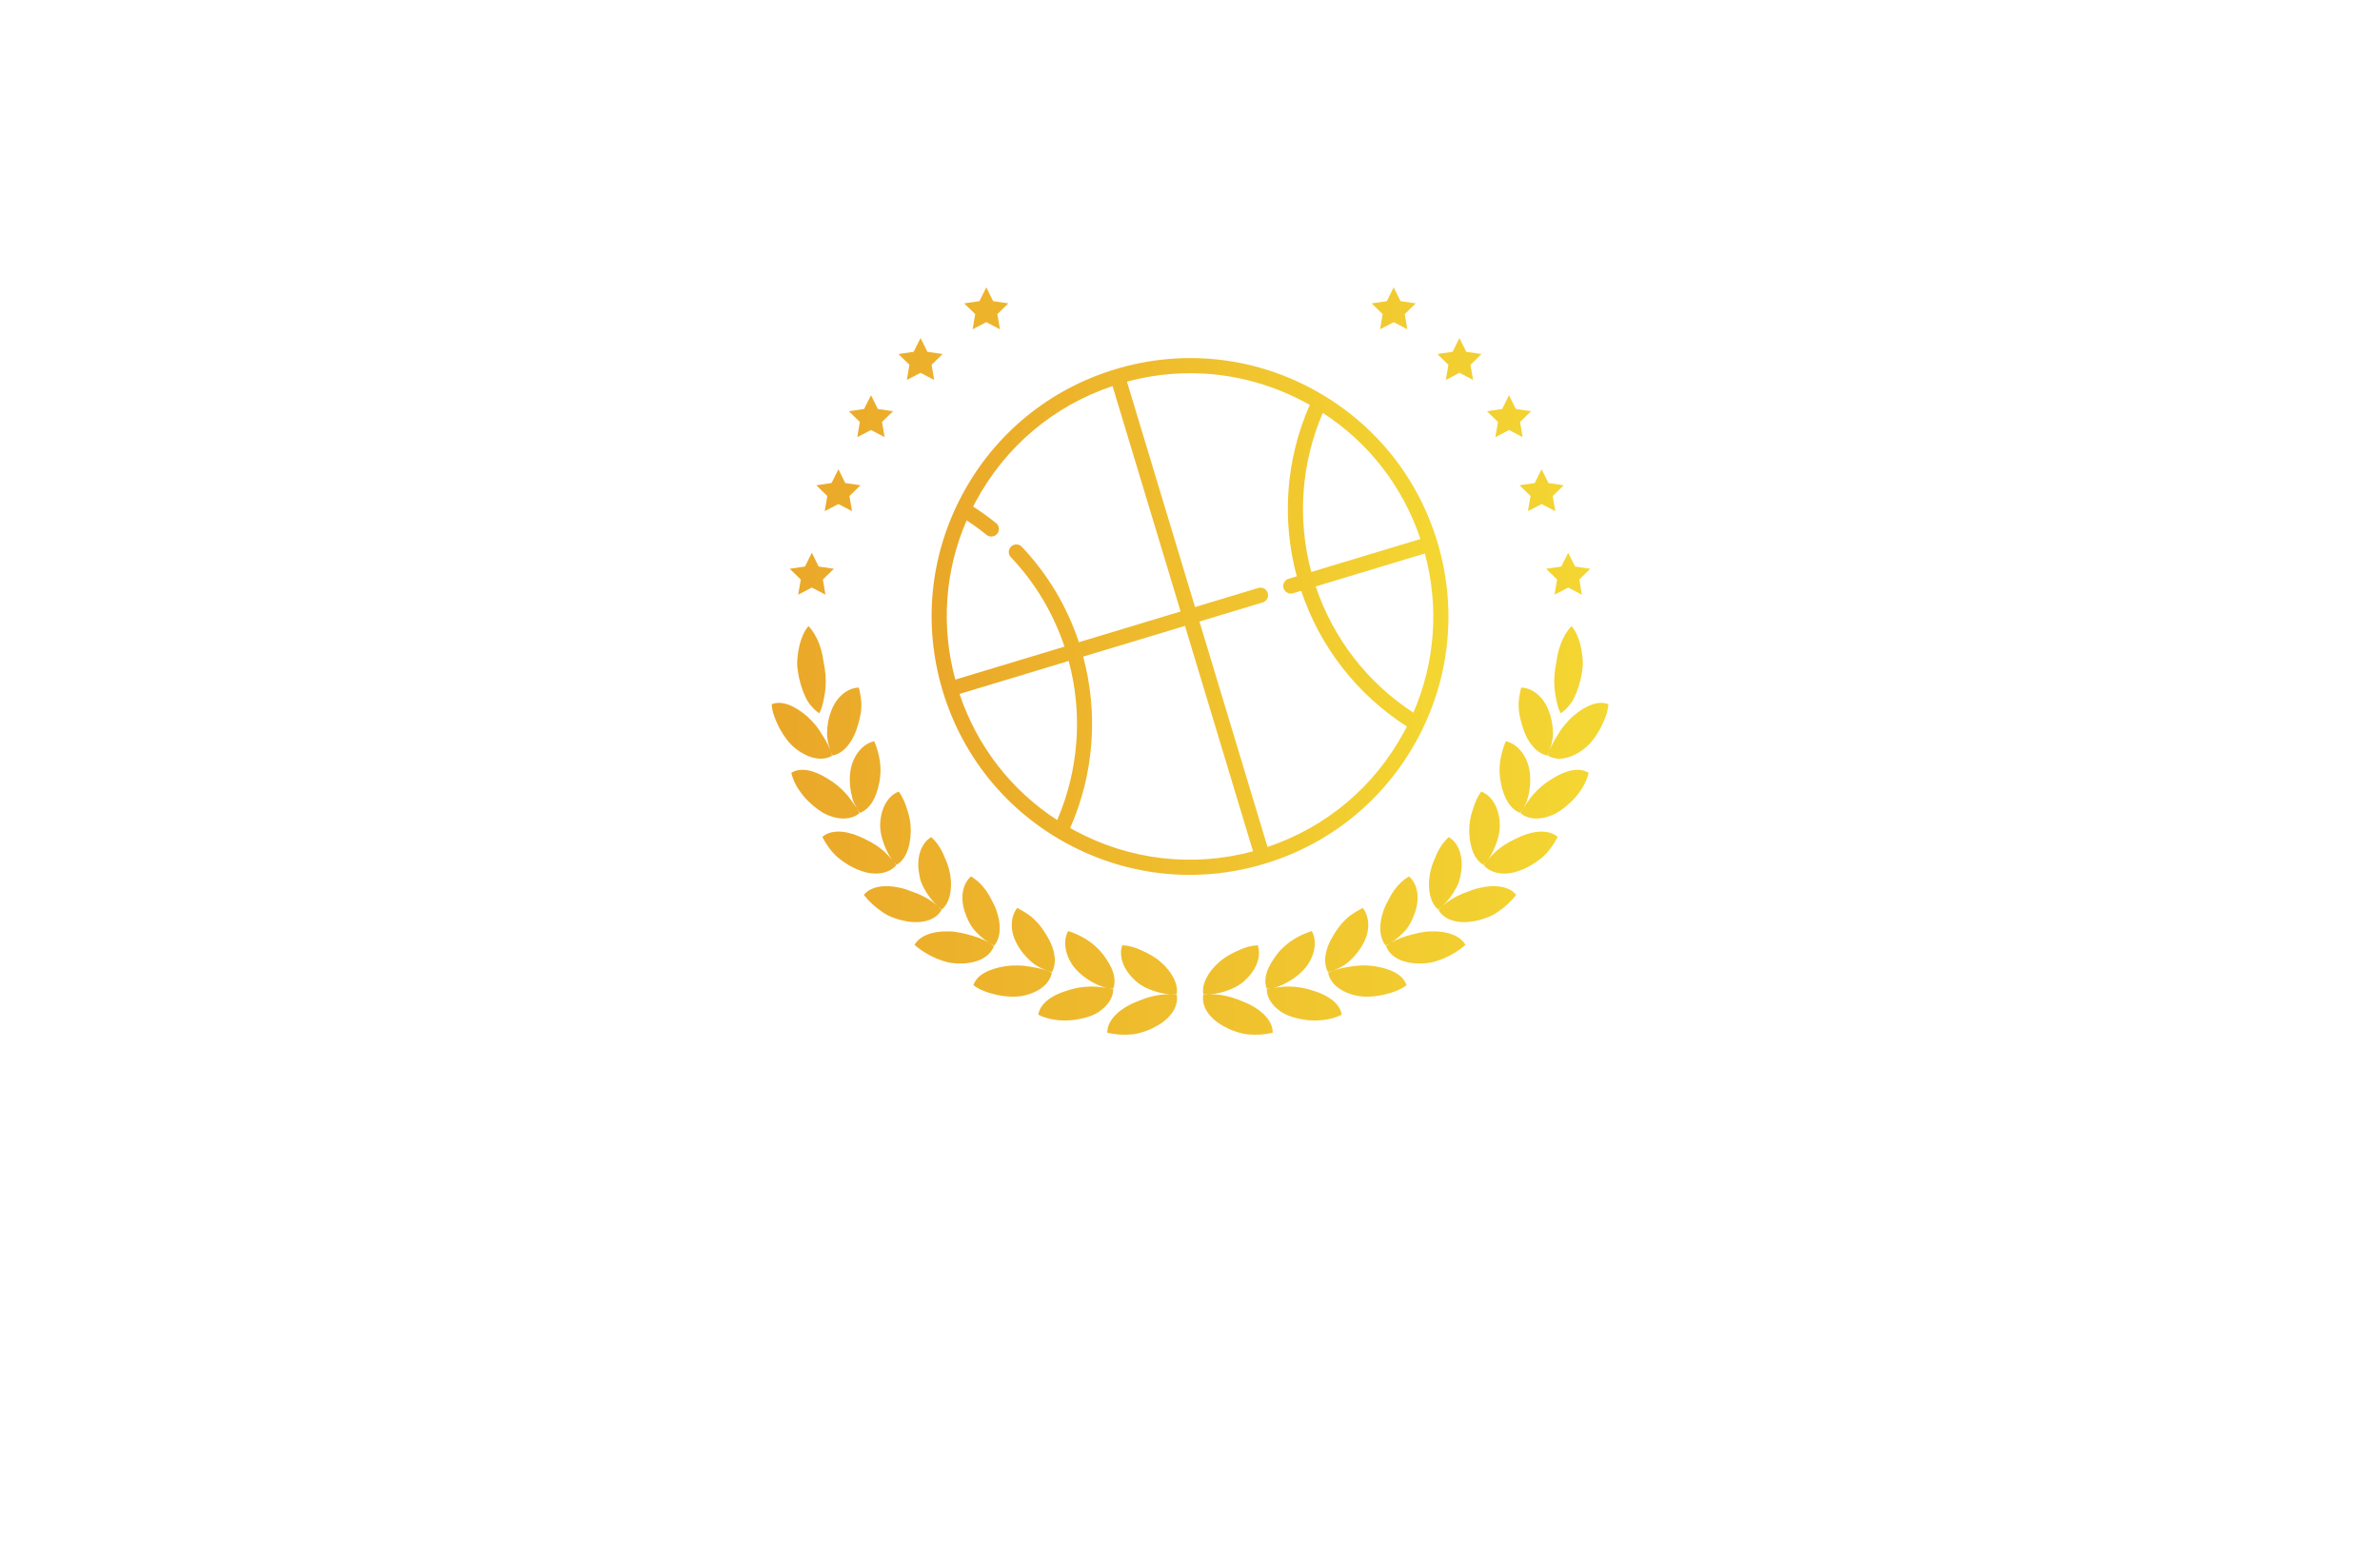 <?xml version="1.0" encoding="utf-8"?>
<!-- Generator: Adobe Illustrator 27.8.1, SVG Export Plug-In . SVG Version: 6.00 Build 0)  -->
<svg version="1.1" xmlns="http://www.w3.org/2000/svg" xmlns:xlink="http://www.w3.org/1999/xlink" x="0px" y="0px"
	 viewBox="0 0 350 230" style="enable-background:new 0 0 350 230;" xml:space="preserve">
<style type="text/css">
	.st0{fill:#0071BC;}
	.st1{fill:#F3FFFF;}
	.st2{fill:#FFEDC5;}
	.st3{fill:#F9F8D2;}
	.st4{fill:#D2FCE5;}
	.st5{fill:#FCEE21;}
	.st6{fill:#D9FCFC;}
	.st7{fill:#D6FCDE;}
	.st8{fill:#005652;}
	.st9{fill:#F6FFE3;}
	.st10{fill:#D9F4F3;}
	.st11{fill:#FFE7D2;}
	.st12{fill:#E1FEFF;}
	.st13{fill:#000037;}
	.st14{fill:#F9F6DC;}
	.st15{fill:#BFF6F7;}
	.st16{fill:#FFFFD9;}
	.st17{fill:#F5FFE6;}
	.st18{fill:#493117;}
	.st19{fill:#FFFDE6;}
	.st20{fill:#FFFCE3;}
	.st21{fill:#FF9D00;}
	.st22{fill:url(#SVGID_1_);}
	.st23{opacity:0.22;fill:url(#SVGID_00000122681306404241898270000007472449362451174560_);}
	.st24{fill:#FFC200;}
	.st25{fill:#778718;}
	.st26{fill:#E0B017;}
	.st27{fill:#664407;}
	.st28{fill:#9E690A;}
	.st29{fill:#7F1105;}
	.st30{fill:#191933;}
	.st31{fill:#FCEBD4;}
	.st32{fill:#E3DFD6;}
	.st33{fill:#FFB000;}
	.st34{fill:#AA210E;}
	.st35{fill:#FFF0A6;}
	.st36{fill:#FFDA00;}
	.st37{fill:#F4F4F4;}
	.st38{fill:#DC5C28;}
	.st39{fill:#FF8440;}
	.st40{fill:#C45224;}
	.st41{fill:#2C4369;}
	.st42{fill:#2A72DB;}
	.st43{fill:#C65500;}
	.st44{fill:#C15746;}
	.st45{fill:#FF8C00;}
	.st46{fill:#FFEA2C;}
	.st47{fill:#F7FF57;}
	.st48{fill:#FFFFFF;}
	.st49{fill:#D64949;}
	.st50{fill:#353535;}
	.st51{fill:#FFC783;}
	.st52{fill:#3F7F91;}
	.st53{fill:#25BDE5;}
	.st54{fill:#8CDD00;}
	.st55{fill:#D1FF88;}
	.st56{fill:#333333;}
	.st57{fill:#FF9000;}
	.st58{fill:#A1A813;}
	.st59{fill:#B3C40E;}
	.st60{fill:#CACE72;}
	.st61{fill:url(#SVGID_00000160150695591721464180000010165327890147349382_);}
	.st62{fill:#93E800;}
	.st63{fill:#3CB7D3;}
	.st64{fill:#FF7631;}
	.st65{fill:#E6873C;}
	.st66{fill:#30657F;}
	.st67{fill:#FF7A40;}
	.st68{fill:#FFAD4A;}
	.st69{fill:#BC8E3B;}
	.st70{fill:#E2E2E2;}
	.st71{fill:#F2B844;}
	.st72{fill:#AF3838;}
	.st73{fill:#17B5C1;}
	.st74{fill:#A88643;}
	.st75{fill-rule:evenodd;clip-rule:evenodd;fill:#DD7928;}
	.st76{fill:#E6E7E8;stroke:#CFCFCF;stroke-width:0.106;}
	.st77{fill-rule:evenodd;clip-rule:evenodd;fill:#204F7A;}
	.st78{fill-rule:evenodd;clip-rule:evenodd;fill:#50A4FF;}
	.st79{fill:#002649;}
	.st80{fill:#00134F;}
	.st81{fill:#665200;}
	.st82{fill:#002349;}
	.st83{fill:#FF914D;}
	.st84{fill:#AC1929;}
	.st85{fill:#004AAD;}
	.st86{fill:#BE1C2D;}
	.st87{fill:#242424;}
	.st88{fill:#F1A75A;}
	.st89{fill-rule:evenodd;clip-rule:evenodd;}
	.st90{fill-rule:evenodd;clip-rule:evenodd;fill:#007177;}
	.st91{fill-rule:evenodd;clip-rule:evenodd;fill:#242424;}
	.st92{fill:#F9951C;}
	.st93{fill:#84123B;}
	.st94{fill:#FFB908;}
	.st95{fill:#393536;}
	.st96{fill:#093F00;}
	.st97{fill:#333300;}
	.st98{fill:#C8D7FF;}
	.st99{fill:#426BD1;}
	.st100{fill:#0036D2;}
	.st101{fill:url(#SVGID_00000139988678918463083010000008680165589075686074_);}
	.st102{fill:url(#SVGID_00000053526050696422692100000007132868750485228187_);}
	.st103{fill:#72C000;}
	.st104{fill:#FFEBD7;}
	.st105{fill:#FF7F00;}
	.st106{fill:#121212;}
	.st107{fill:url(#CUSTOM-group_00000147942222808384452430000002267790199690476697_);}
	.st108{fill:url(#CUSTOM-group_00000088131460783965587100000014349525022362666911_);}
	.st109{fill:#D9E021;}
	.st110{fill:#F9BF28;}
	.st111{fill:#2F5469;}
	.st112{fill:#0F263E;}
	.st113{fill:#FEFEFE;}
	.st114{fill:url(#SVGID_00000120535535937191365470000013689889114818093999_);}
	.st115{fill:url(#SVGID_00000015339983702224884030000000936481337814797205_);}
	.st116{fill:url(#SVGID_00000179636445391855427400000006237710087670402691_);}
	.st117{fill:#603813;}
	.st118{fill:#1B1464;}
	.st119{fill:#20515D;}
	.st120{fill:#005DE5;}
	.st121{fill:#D9F1F4;}
	.st122{fill:url(#SVGID_00000135689591682534995820000007202915800732497793_);}
	.st123{fill:#F5F5F5;stroke:#F5F5F5;stroke-miterlimit:10;}
	.st124{fill:#000003;stroke:#F5F5F5;stroke-width:2;stroke-linecap:round;stroke-linejoin:round;stroke-miterlimit:10;}
	.st125{fill:none;stroke:#F5F5F5;stroke-linecap:round;stroke-linejoin:round;stroke-miterlimit:10;}
	.st126{fill:#72C000;stroke:#72C000;stroke-width:0.5;stroke-linecap:round;stroke-linejoin:round;stroke-miterlimit:10;}
	.st127{fill:#72C000;stroke:#72C000;stroke-linecap:round;stroke-linejoin:round;stroke-miterlimit:10;}
	.st128{fill:#000003;stroke:#72C000;stroke-linecap:round;stroke-linejoin:round;stroke-miterlimit:10;}
	.st129{fill:#72C000;stroke:#72C000;stroke-width:0.25;stroke-miterlimit:10;}
	.st130{fill:#F5B507;}
	.st131{fill:#E39514;}
	.st132{fill:#023A4C;}
	.st133{fill:#4F0000;}
	.st134{fill:url(#SVGID_00000014602333687853101380000000554403209532723850_);}
	.st135{fill:url(#SVGID_00000171721226664113229600000017022848962032535220_);}
	.st136{fill-rule:evenodd;clip-rule:evenodd;fill:#FFCA01;}
	.st137{opacity:0.1;}
	.st138{opacity:0.3;}
	.st139{fill:url(#SVGID_00000029752408148018362110000016955600344557738913_);}
	.st140{fill:none;stroke:#000000;stroke-miterlimit:10;}
	.st141{fill:url(#SVGID_00000013153941273978684790000000123411683449483706_);}
	.st142{fill:url(#SVGID_00000106830271850812691310000009811517357210549171_);}
	.st143{fill:#39B54A;}
	.st144{fill:#1B5AA8;}
	.st145{fill:#123958;}
	.st146{fill:#91CC00;}
</style>
<g id="Layer_1">
</g>
<g id="Layer_12">
</g>
<g id="Layer_13">
</g>
<g id="Layer_14">
</g>
<g id="Layer_15">
</g>
<g id="Layer_11">
</g>
<g id="Layer_8">
</g>
<g id="Layer_10">
</g>
<g id="Layer_9">
</g>
<g id="Layer_2">
</g>
<g id="Layer_3">
</g>
<g id="Layer_4">
</g>
<g id="Layer_5">
</g>
<g id="Layer_6">
</g>
<g id="Layer_7">
	<g>
		
			<linearGradient id="CUSTOM-group_00000054957972680896431030000004068314893353116077_" gradientUnits="userSpaceOnUse" x1="113.477" y1="97.219" x2="236.523" y2="97.219">
			<stop  offset="0" style="stop-color:#EAA729"/>
			<stop  offset="1" style="stop-color:#F4D732"/>
		</linearGradient>
		
			<path id="CUSTOM-group_00000059308784902463885440000015246975390633775258_" style="fill:url(#CUSTOM-group_00000054957972680896431030000004068314893353116077_);" d="
			M236.52,103.57c-0.06,1.19-0.58,2.4-1.17,3.56c-0.64,1.14-1.37,2.22-2.4,3c-2.05,1.58-4.02,1.79-5.32,1.01
			c0.26-1.02,0.79-2.05,1.44-3.04c0.58-1.01,1.35-1.97,2.28-2.79C233.25,103.69,235.11,103,236.52,103.57z M233.63,113.66
			c-0.54,2.33-2.51,4.57-4.62,5.85c-2.21,1.24-4.29,1.05-5.41,0.08c0.23-0.47,0.52-0.94,0.86-1.39c0.34-0.45,0.65-0.94,1.04-1.37
			c0.77-0.89,1.72-1.69,2.8-2.32C230.38,113.2,232.32,112.83,233.63,113.66z M229.07,123.09c-0.54,1.05-1.28,2.12-2.24,2.99
			c-1.01,0.84-2.16,1.53-3.35,1.96c-2.34,0.88-4.36,0.34-5.3-0.82c0.67-0.81,1.37-1.71,2.32-2.42c0.91-0.74,2.06-1.31,3.17-1.8
			C225.88,122.05,227.94,122.07,229.07,123.09z M222.97,131.61c-0.72,0.94-1.67,1.82-2.75,2.54c-0.52,0.37-1.12,0.66-1.74,0.87
			c-0.62,0.22-1.25,0.39-1.88,0.49c-2.51,0.41-4.31-0.36-5.06-1.69c0.71-0.78,1.63-1.46,2.69-2c0.53-0.27,1.09-0.5,1.68-0.7
			c0.55-0.23,1.13-0.42,1.72-0.55C220,130.02,222.04,130.42,222.97,131.61z M215.51,138.97c-0.88,0.78-1.99,1.47-3.18,1.98
			c-0.6,0.25-1.22,0.46-1.84,0.6c-0.63,0.13-1.3,0.16-1.94,0.15c-2.57-0.06-4.22-1.14-4.72-2.58c0.85-0.63,1.89-1.13,3.03-1.46
			c1.15-0.32,2.3-0.65,3.54-0.68C212.85,136.89,214.8,137.64,215.51,138.97z M206.85,144.89c-0.94,0.73-2.19,1.14-3.46,1.43
			c-1.28,0.26-2.59,0.37-3.84,0.13c-2.53-0.54-3.98-1.91-4.23-3.4c0.95-0.47,2.09-0.7,3.24-0.89c1.15-0.21,2.38-0.24,3.61-0.06
			C204.65,142.5,206.36,143.41,206.85,144.89z M197.31,149.23c-2.12,1.09-5.1,1.08-7.46,0.27c-1.18-0.38-2.08-1.07-2.68-1.79
			c-0.6-0.72-0.89-1.5-0.88-2.26c0.51-0.13,1.06-0.2,1.62-0.24c0.55-0.09,1.13-0.13,1.72-0.12c1.18,0.02,2.4,0.23,3.58,0.64
			C195.53,146.44,197.08,147.71,197.31,149.23z M187.16,151.89c-1.15,0.27-2.45,0.36-3.73,0.23c-1.29-0.17-2.56-0.66-3.66-1.29
			c-2.19-1.28-3.09-3.02-2.82-4.52c1.05-0.15,2.19-0.09,3.35,0.16c1.16,0.25,2.33,0.74,3.42,1.23
			C185.89,148.78,187.21,150.37,187.16,151.89z M227.57,111.12c-1.49-0.27-2.84-1.76-3.54-3.86c-0.35-1.05-0.66-2.17-0.69-3.21
			c-0.08-1.05,0.16-2.03,0.36-2.93c1.5,0.04,3.17,1.16,4.01,3.31c0.44,1.08,0.66,2.28,0.67,3.46
			C228.34,109.05,228.02,110.17,227.57,111.12z M224.87,113c0.23,1.13,0.21,2.34,0,3.49c-0.12,0.57-0.24,1.16-0.48,1.66
			c-0.24,0.5-0.52,0.98-0.84,1.4c-1.45-0.54-2.42-2.19-2.83-4.41c-0.5-2.28,0.01-4.42,0.72-6.12
			C222.88,109.31,224.35,110.71,224.87,113z M220.55,120.94c0.09,1.19-0.21,2.33-0.62,3.43c-0.45,1.07-0.98,2.13-1.8,2.81
			c-1.32-0.78-2-2.56-2.07-4.87c-0.02-1.14,0.17-2.23,0.52-3.21c0.3-1.01,0.69-1.95,1.26-2.68
			C219.26,116.97,220.37,118.55,220.55,120.94z M214.91,127.99c-0.07,0.59-0.19,1.18-0.37,1.75c-0.22,0.54-0.49,1.06-0.8,1.55
			c-0.62,0.98-1.4,1.85-2.24,2.48c-1.15-0.96-1.61-2.95-1.23-5.18c0.1-0.56,0.24-1.09,0.43-1.6c0.2-0.5,0.41-0.99,0.62-1.48
			c0.45-0.96,1.04-1.78,1.74-2.4C214.35,123.9,215.17,125.63,214.91,127.99z M208.16,133.99c-0.36,1.1-0.89,2.25-1.7,3.08
			c-0.79,0.84-1.72,1.54-2.67,2c-0.97-1.15-1.07-3.18-0.29-5.27c0.19-0.53,0.44-1.01,0.7-1.49c0.25-0.5,0.53-0.97,0.84-1.4
			c0.62-0.85,1.36-1.54,2.16-2.02C208.35,129.9,208.84,131.74,208.16,133.99z M200.49,138.75c-0.54,1.03-1.31,1.97-2.2,2.74
			c-0.9,0.76-1.97,1.2-2.98,1.49c-0.76-1.31-0.5-3.3,0.64-5.19c0.56-0.98,1.23-1.91,2-2.62c0.76-0.73,1.65-1.2,2.46-1.64
			C201.33,134.68,201.59,136.74,200.49,138.75z M192.12,142.15c-0.71,0.9-1.65,1.66-2.67,2.25c-0.51,0.29-1.04,0.54-1.57,0.73
			c-0.54,0.15-1.09,0.23-1.61,0.26c-0.26-0.71-0.24-1.54,0.03-2.4c0.27-0.85,0.79-1.7,1.49-2.64c1.42-1.83,3.36-2.86,5.12-3.42
			C193.64,138.25,193.52,140.24,192.12,142.15z M183.28,143.99c-0.85,0.88-1.9,1.4-3.01,1.77c-1.1,0.37-2.26,0.54-3.31,0.49
			c-0.27-1.47,0.65-3.3,2.36-4.78c0.86-0.75,1.82-1.26,2.78-1.68c0.96-0.47,1.93-0.73,2.86-0.77
			C185.46,140.45,184.98,142.32,183.28,143.99z M229.52,104.9c-0.21-0.38-0.38-0.83-0.5-1.31c-0.12-0.48-0.21-1.01-0.32-1.58
			c-0.18-1.14-0.19-2.39,0.01-3.71c0.06-0.33,0.12-0.65,0.18-0.97c0.04-0.32,0.09-0.63,0.15-0.93c0.12-0.61,0.29-1.18,0.49-1.71
			c0.4-1.06,0.95-1.96,1.58-2.61c0.56,0.65,1.01,1.6,1.3,2.75c0.14,0.58,0.25,1.21,0.31,1.87c0.03,0.33,0.05,0.67,0.05,1.02
			c-0.01,0.35-0.06,0.69-0.11,1.05c-0.21,1.42-0.62,2.72-1.13,3.78c-0.24,0.53-0.57,1-0.93,1.39
			C230.26,104.34,229.89,104.66,229.52,104.9z M113.48,103.57c0.06,1.19,0.58,2.4,1.17,3.56c0.64,1.14,1.37,2.22,2.4,3
			c2.05,1.58,4.02,1.79,5.32,1.01c-0.26-1.02-0.79-2.05-1.44-3.04c-0.58-1.01-1.35-1.97-2.28-2.79
			C116.75,103.69,114.89,103,113.48,103.57z M116.37,113.66c0.53,2.33,2.51,4.57,4.62,5.85c2.21,1.24,4.29,1.05,5.41,0.08
			c-0.23-0.47-0.52-0.94-0.86-1.39c-0.34-0.45-0.65-0.94-1.04-1.37c-0.77-0.89-1.72-1.69-2.8-2.32
			C119.62,113.2,117.68,112.83,116.37,113.66z M120.93,123.09c0.53,1.05,1.28,2.12,2.24,2.99c1.01,0.84,2.16,1.53,3.35,1.96
			c2.34,0.88,4.36,0.34,5.3-0.82c-0.67-0.81-1.37-1.71-2.32-2.42c-0.91-0.74-2.06-1.31-3.17-1.8
			C124.12,122.05,122.06,122.07,120.93,123.09z M127.04,131.61c0.72,0.94,1.67,1.82,2.75,2.54c0.52,0.37,1.12,0.66,1.74,0.87
			c0.62,0.22,1.25,0.39,1.88,0.49c2.51,0.41,4.31-0.36,5.06-1.69c-0.71-0.78-1.63-1.46-2.69-2c-0.53-0.27-1.09-0.5-1.68-0.7
			c-0.55-0.23-1.13-0.42-1.72-0.55C130,130.02,127.96,130.42,127.04,131.61z M134.49,138.97c0.88,0.78,1.99,1.47,3.18,1.98
			c0.6,0.25,1.22,0.46,1.84,0.6c0.63,0.13,1.3,0.16,1.94,0.15c2.57-0.06,4.22-1.14,4.72-2.58c-0.85-0.63-1.89-1.13-3.03-1.46
			c-1.15-0.32-2.3-0.65-3.54-0.68C137.15,136.89,135.2,137.64,134.49,138.97z M143.15,144.89c0.93,0.73,2.19,1.14,3.46,1.43
			c1.28,0.26,2.59,0.37,3.84,0.13c2.53-0.54,3.98-1.91,4.23-3.4c-0.95-0.47-2.08-0.7-3.24-0.89c-1.15-0.21-2.38-0.24-3.61-0.06
			C145.35,142.5,143.64,143.41,143.15,144.89z M152.69,149.23c2.12,1.09,5.1,1.08,7.46,0.27c1.18-0.38,2.08-1.07,2.68-1.79
			c0.6-0.72,0.89-1.5,0.88-2.26c-0.51-0.13-1.06-0.2-1.62-0.24c-0.55-0.09-1.13-0.13-1.72-0.12c-1.18,0.02-2.4,0.23-3.58,0.64
			C154.47,146.44,152.92,147.71,152.69,149.23z M162.84,151.89c1.15,0.27,2.45,0.36,3.73,0.23c1.29-0.17,2.56-0.66,3.66-1.29
			c2.19-1.28,3.09-3.02,2.82-4.52c-1.05-0.15-2.19-0.09-3.35,0.16c-1.16,0.25-2.34,0.74-3.42,1.23
			C164.1,148.78,162.79,150.37,162.84,151.89z M122.43,111.12c1.48-0.27,2.84-1.76,3.54-3.86c0.34-1.05,0.66-2.17,0.69-3.21
			c0.08-1.05-0.16-2.03-0.36-2.93c-1.5,0.04-3.17,1.16-4.01,3.31c-0.44,1.08-0.66,2.28-0.67,3.46
			C121.66,109.05,121.98,110.17,122.43,111.12z M125.13,113c-0.23,1.13-0.21,2.34,0.01,3.49c0.12,0.57,0.24,1.16,0.48,1.66
			c0.24,0.5,0.52,0.98,0.84,1.4c1.45-0.54,2.42-2.19,2.83-4.41c0.5-2.28-0.01-4.42-0.72-6.12
			C127.12,109.31,125.65,110.71,125.13,113z M129.45,120.94c-0.09,1.19,0.21,2.33,0.62,3.43c0.45,1.07,0.98,2.13,1.8,2.81
			c1.32-0.78,2-2.56,2.07-4.87c0.02-1.14-0.17-2.23-0.52-3.21c-0.3-1.01-0.69-1.95-1.26-2.68
			C130.74,116.97,129.63,118.55,129.45,120.94z M135.09,127.99c0.07,0.59,0.19,1.18,0.37,1.75c0.22,0.54,0.49,1.06,0.8,1.55
			c0.62,0.98,1.4,1.85,2.24,2.48c1.15-0.96,1.61-2.95,1.23-5.18c-0.1-0.56-0.24-1.09-0.43-1.6c-0.2-0.5-0.41-0.99-0.62-1.48
			c-0.45-0.96-1.04-1.78-1.74-2.4C135.65,123.9,134.83,125.63,135.09,127.99z M141.84,133.99c0.36,1.1,0.89,2.25,1.7,3.08
			c0.79,0.84,1.72,1.54,2.67,2c0.97-1.15,1.07-3.18,0.29-5.27c-0.19-0.53-0.44-1.01-0.7-1.49c-0.25-0.5-0.53-0.97-0.84-1.4
			c-0.62-0.85-1.36-1.54-2.16-2.02C141.65,129.9,141.16,131.74,141.84,133.99z M149.51,138.75c0.54,1.03,1.31,1.97,2.2,2.74
			c0.9,0.76,1.97,1.2,2.98,1.49c0.76-1.31,0.5-3.3-0.64-5.19c-0.56-0.98-1.23-1.91-2-2.62c-0.76-0.73-1.65-1.2-2.46-1.64
			C148.67,134.68,148.41,136.74,149.51,138.75z M157.88,142.15c0.71,0.9,1.65,1.66,2.66,2.25c0.51,0.29,1.04,0.54,1.57,0.73
			c0.54,0.15,1.09,0.23,1.61,0.26c0.26-0.71,0.24-1.54-0.03-2.4c-0.27-0.85-0.79-1.7-1.49-2.64c-1.42-1.83-3.36-2.86-5.12-3.42
			C156.36,138.25,156.48,140.24,157.88,142.15z M166.72,143.99c0.85,0.88,1.9,1.4,3.01,1.77c1.11,0.37,2.26,0.54,3.31,0.49
			c0.27-1.47-0.65-3.3-2.36-4.78c-0.86-0.75-1.82-1.26-2.78-1.68c-0.96-0.47-1.93-0.73-2.86-0.77
			C164.54,140.45,165.02,142.32,166.72,143.99z M120.48,104.9c0.21-0.38,0.38-0.83,0.5-1.31c0.12-0.48,0.21-1.01,0.32-1.58
			c0.18-1.14,0.19-2.39-0.01-3.71c-0.06-0.33-0.12-0.65-0.18-0.97c-0.04-0.32-0.09-0.63-0.15-0.93c-0.12-0.61-0.29-1.18-0.49-1.71
			c-0.4-1.06-0.95-1.96-1.58-2.61c-0.56,0.65-1.01,1.6-1.3,2.75c-0.15,0.58-0.25,1.21-0.31,1.87c-0.03,0.33-0.05,0.67-0.05,1.02
			c0.01,0.35,0.06,0.69,0.11,1.05c0.21,1.42,0.62,2.72,1.13,3.78c0.24,0.53,0.57,1,0.93,1.39
			C119.74,104.34,120.11,104.66,120.48,104.9z M119.39,81.29l1,2.03l2.24,0.33l-1.62,1.58l0.38,2.23l-2.01-1.05l-2,1.05l0.38-2.23
			l-1.62-1.58l2.24-0.33L119.39,81.29z M123.3,69.01l1,2.03l2.24,0.33l-1.62,1.58l0.38,2.23l-2.01-1.05l-2.01,1.05l0.38-2.23
			l-1.62-1.58l2.24-0.33L123.3,69.01z M128.09,58.12l1,2.03l2.24,0.33l-1.62,1.58l0.38,2.23l-2.01-1.05l-2.01,1.05l0.38-2.23
			l-1.62-1.58l2.24-0.33L128.09,58.12z M135.38,49.71l1,2.03l2.24,0.33L137,53.65l0.38,2.23l-2.01-1.05l-2.01,1.05l0.38-2.23
			l-1.62-1.58l2.24-0.33L135.38,49.71z M145.05,42.26l1,2.03l2.24,0.33l-1.62,1.58l0.38,2.23l-2.01-1.05l-2.01,1.05l0.38-2.23
			l-1.62-1.58l2.24-0.33L145.05,42.26z M230.61,81.29l-1,2.03l-2.24,0.33l1.62,1.58l-0.38,2.23l2.01-1.05l2.01,1.05l-0.38-2.23
			l1.62-1.58l-2.24-0.33L230.61,81.29z M226.7,69.01l-1,2.03l-2.24,0.33l1.62,1.58l-0.38,2.23l2.01-1.05l2.01,1.05l-0.38-2.23
			l1.62-1.58l-2.24-0.33L226.7,69.01z M221.91,58.12l-1,2.03l-2.24,0.33l1.62,1.58l-0.38,2.23l2.01-1.05l2,1.05l-0.38-2.23
			l1.62-1.58l-2.24-0.33L221.91,58.12z M214.62,49.71l-1,2.03l-2.24,0.33l1.62,1.58l-0.38,2.23l2.01-1.05l2,1.05l-0.38-2.23
			l1.62-1.58l-2.24-0.33L214.62,49.71z M204.95,42.26l-1,2.03l-2.24,0.33l1.62,1.58l-0.38,2.23l2.01-1.05l2,1.05l-0.38-2.23
			l1.62-1.58l-2.24-0.33L204.95,42.26z"/>
		
			<linearGradient id="CUSTOM-group_00000170989721850461309470000008266106099086480573_" gradientUnits="userSpaceOnUse" x1="136.996" y1="90.669" x2="213.005" y2="90.669">
			<stop  offset="0" style="stop-color:#EAA729"/>
			<stop  offset="1" style="stop-color:#F4D732"/>
		</linearGradient>
		
			<path id="CUSTOM-group_00000159463281212277904130000004467701388369359005_" style="fill:url(#CUSTOM-group_00000170989721850461309470000008266106099086480573_);" d="
			M211.37,79.69c-2.93-9.71-9.47-17.7-18.41-22.5c-8.94-4.8-19.22-5.82-28.93-2.89c-9.71,2.93-17.7,9.47-22.5,18.41
			c-4.8,8.94-5.82,19.22-2.89,28.93c2.93,9.71,9.47,17.7,18.41,22.5c5.6,3,11.72,4.53,17.9,4.53c3.69,0,7.4-0.54,11.03-1.64
			c9.71-2.93,17.7-9.47,22.5-18.41C213.27,99.68,214.3,89.41,211.37,79.69L211.37,79.69z M208.89,79.27l-16.05,4.85
			c-2.09-7.78-1.49-16.01,1.69-23.4C201.29,65.11,206.31,71.58,208.89,79.27z M142.15,76.53c1.01,0.66,1.99,1.37,2.93,2.13
			c0.21,0.17,0.45,0.25,0.7,0.25c0.33,0,0.65-0.14,0.87-0.41c0.39-0.48,0.31-1.18-0.17-1.57c-1.08-0.87-2.21-1.68-3.37-2.43
			c0.12-0.24,0.25-0.49,0.38-0.73c4.34-8.09,11.46-14.09,20.12-16.99l10.01,33.15l-14.96,4.52c-1.76-5.28-4.58-10-8.39-14.03
			c-0.42-0.45-1.13-0.47-1.57-0.04c-0.45,0.42-0.47,1.13-0.04,1.57c3.58,3.78,6.22,8.2,7.88,13.15l-16.05,4.85
			C138.35,92.1,138.95,83.93,142.15,76.53L142.15,76.53z M141.11,102.06l16.05-4.85c2.09,7.78,1.49,16.01-1.69,23.4
			C148.71,116.23,143.69,109.76,141.11,102.06z M158.1,122.18c-0.24-0.13-0.48-0.26-0.72-0.4c3.5-7.95,4.17-16.83,1.91-25.21
			l14.97-4.52l10.01,33.15C175.44,127.58,166.19,126.52,158.1,122.18L158.1,122.18z M186.4,124.56l-10.01-33.15l9.3-2.81
			c0.59-0.18,0.92-0.8,0.74-1.39c-0.18-0.59-0.8-0.92-1.39-0.74l-9.3,2.81l-10.01-33.15c3.07-0.83,6.2-1.24,9.31-1.24
			c5.82,0,11.58,1.44,16.85,4.26c0.24,0.13,0.48,0.26,0.72,0.4c-3.5,7.95-4.17,16.83-1.91,25.21l-1.2,0.36
			c-0.59,0.18-0.92,0.8-0.74,1.39c0.15,0.48,0.59,0.79,1.07,0.79c0.11,0,0.22-0.02,0.32-0.05l1.2-0.36
			c2.75,8.24,8.22,15.26,15.54,19.95c-0.12,0.24-0.25,0.49-0.38,0.73C202.18,115.66,195.06,121.66,186.4,124.56L186.4,124.56z
			 M207.85,104.81c-6.75-4.39-11.8-10.92-14.36-18.56l16.05-4.85C211.65,89.24,211.05,97.41,207.85,104.81z"/>
	</g>
</g>
</svg>
